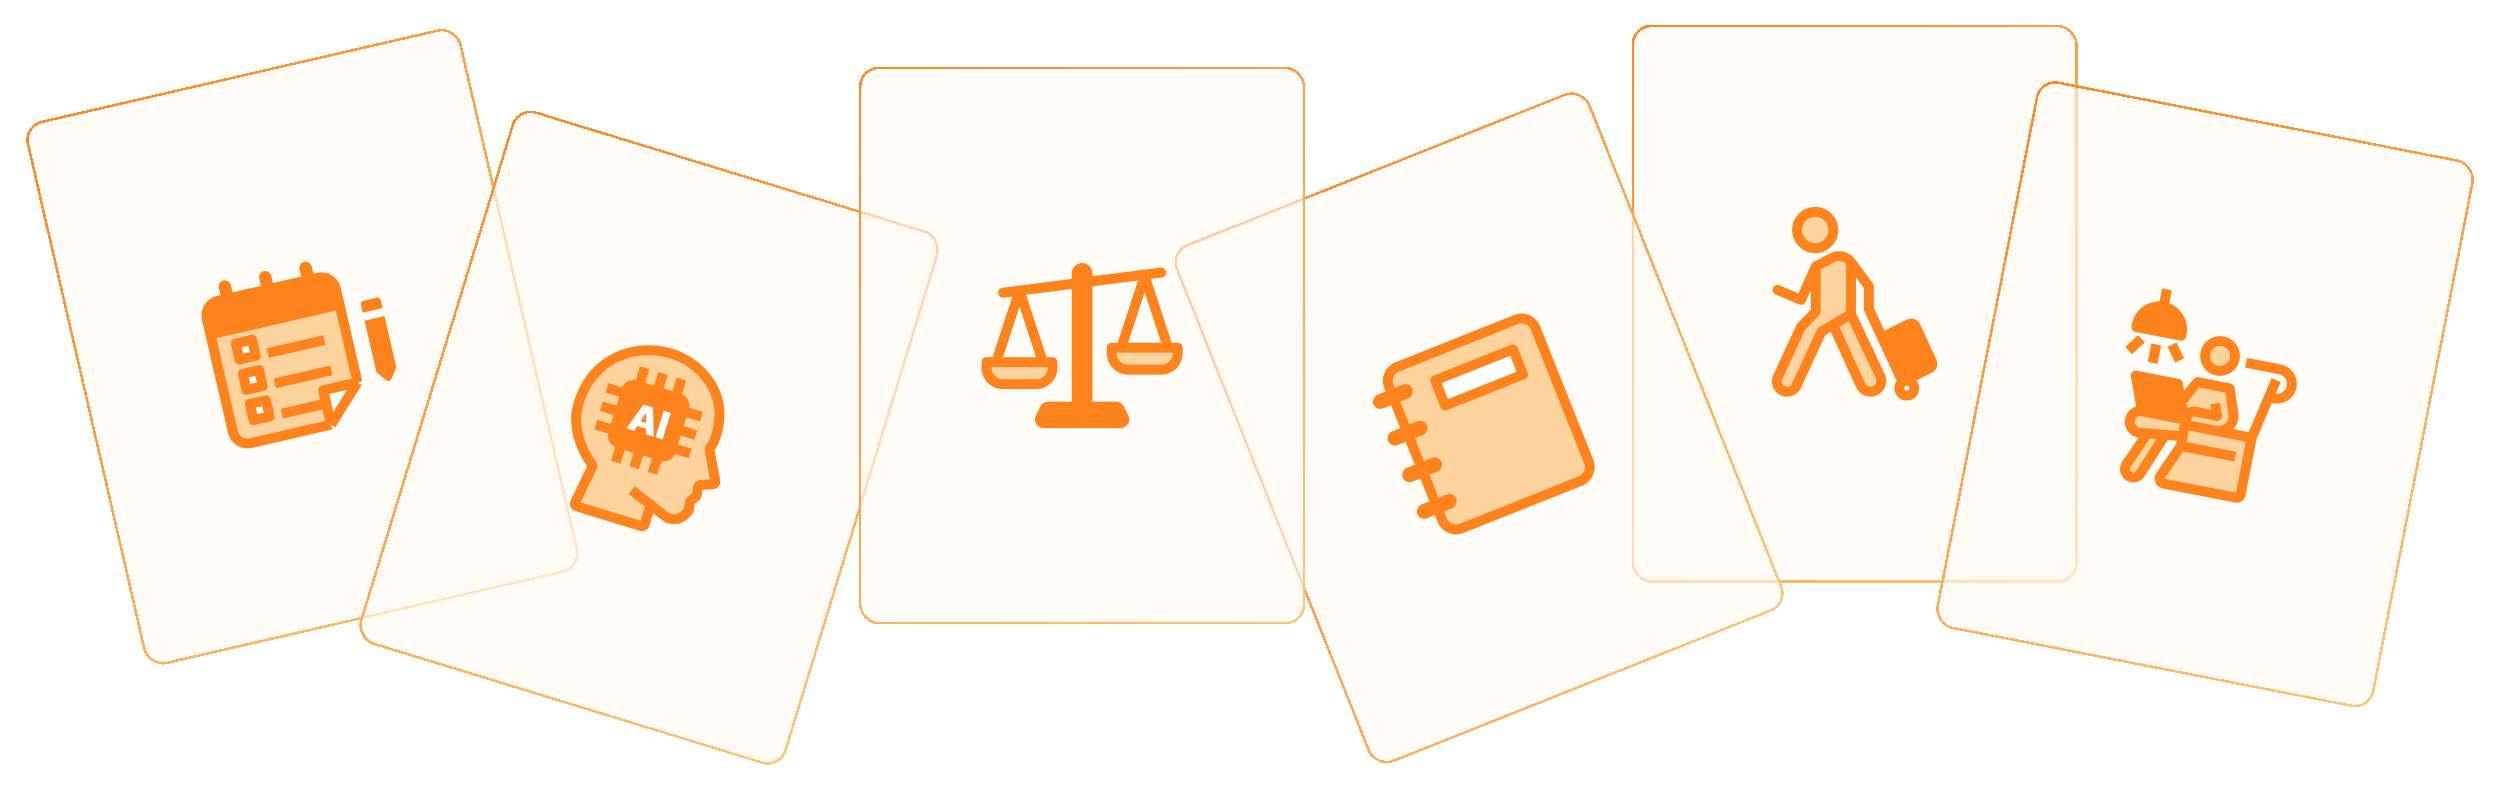 <svg width="1007" height="318" viewBox="0 0 1007 318" fill="none" xmlns="http://www.w3.org/2000/svg">
<g filter="url(#filter0_bd_60_2832)">
<rect x="9" y="46.382" width="179.736" height="224.67" rx="8" transform="rotate(-12.984 9 46.382)" fill="#FFFAF1" fill-opacity="0.6" shape-rendering="crispEdges"/>
<rect x="9.6" y="46.757" width="178.736" height="223.67" rx="7.5" transform="rotate(-12.984 9.6 46.757)" stroke="url(#paint0_linear_60_2832)" shape-rendering="crispEdges"/>
<path d="M130.496 152.704L143.913 149.611L133.777 166.934L130.496 152.704Z" fill="white"/>
<path d="M85.562 130.522L135.976 118.899L144.101 150.423L131.091 153.423L133.903 165.62L95.686 174.431L85.562 130.522Z" fill="#FED39D"/>
<path d="M83.285 124.36C82.541 121.131 84.555 117.91 87.784 117.166L128.131 107.863C131.36 107.118 134.581 109.133 135.326 112.362L136.79 118.712L84.75 130.711L83.285 124.36Z" fill="#FF831C"/>
<path d="M136.79 118.712L135.326 112.362C134.581 109.133 131.36 107.118 128.131 107.863L87.784 117.166C84.555 117.91 82.541 121.131 83.285 124.36L84.75 130.711M136.79 118.712L84.75 130.711M136.79 118.712L144.008 150.017M84.75 130.711L93.807 169.992C94.551 173.221 97.772 175.235 101.001 174.491L133.372 167.027M144.008 150.017L130.185 153.204L133.372 167.027M144.008 150.017L133.372 167.027" stroke="#FF831C" stroke-width="4" stroke-linejoin="round"/>
<rect x="87.566" y="109.508" width="5.007" height="14.186" rx="2.503" transform="rotate(-12.984 87.566 109.508)" fill="#FF831C"/>
<rect x="103.832" y="105.759" width="5.007" height="14.186" rx="2.503" transform="rotate(-12.984 103.832 105.759)" fill="#FF831C"/>
<rect x="120.094" y="102.009" width="5.007" height="14.186" rx="2.503" transform="rotate(-12.984 120.094 102.009)" fill="#FF831C"/>
<rect x="95.008" y="134.34" width="6.676" height="6.676" transform="rotate(-12.984 95.008 134.34)" fill="white" stroke="#FF831C" stroke-width="4" stroke-linejoin="round"/>
<rect x="97.82" y="146.537" width="6.676" height="6.676" transform="rotate(-12.984 97.82 146.537)" fill="white" stroke="#FF831C" stroke-width="4" stroke-linejoin="round"/>
<rect x="100.629" y="158.733" width="6.676" height="6.676" transform="rotate(-12.984 100.629 158.733)" fill="white" stroke="#FF831C" stroke-width="4" stroke-linejoin="round"/>
<path d="M107.891 138.22L130.658 132.97" stroke="#FF831C" stroke-width="4"/>
<path d="M110.703 150.417L133.471 145.168" stroke="#FF831C" stroke-width="4"/>
<path d="M113.516 162.614L131.404 158.49" stroke="#FF831C" stroke-width="4"/>
<path fill-rule="evenodd" clip-rule="evenodd" d="M156.676 149.451C156.305 149.537 155.916 149.445 155.623 149.203L151.942 146.161C151.735 145.99 151.59 145.756 151.53 145.494L146.846 125.178L154.885 123.324L159.569 143.64C159.63 143.902 159.602 144.176 159.491 144.421L157.513 148.767C157.355 149.113 157.046 149.366 156.676 149.451ZM154.135 120.072L153.377 116.783C153.225 116.126 152.57 115.716 151.912 115.867L146.253 117.172C145.596 117.324 145.186 117.979 145.338 118.636L146.096 121.926L154.135 120.072Z" fill="#FF831C"/>
</g>
<g filter="url(#filter1_bd_60_2832)">
<rect x="208.41" y="38.577" width="179.736" height="224.67" rx="8" transform="rotate(17.011 208.41 38.577)" fill="#FFFAF1" fill-opacity="0.6" shape-rendering="crispEdges"/>
<rect x="208.742" y="39.202" width="178.736" height="223.67" rx="7.5" transform="rotate(17.011 208.742 39.202)" stroke="url(#paint1_linear_60_2832)" shape-rendering="crispEdges"/>
<path d="M277.281 201.712L276.064 203.107C273.972 205.506 270.37 205.853 267.858 203.898L262.057 199.384L259.641 207.281C259.479 207.809 258.92 208.106 258.392 207.945L232.216 199.936C231.631 199.757 231.343 199.099 231.607 198.547L238.54 184.097C238.711 183.74 238.661 183.32 238.421 183.005C236.851 180.951 231.256 172.828 232.158 162.511C235.805 142.618 251.4 135.947 264.368 137.21C279.111 138.646 288.344 149.981 289.593 159.586C290.538 166.855 288.043 173.927 286.043 176.456C285.842 176.71 285.741 177.034 285.801 177.353L288.154 189.86C288.265 190.454 287.829 191.01 287.225 191.043L282.077 191.325C281.602 191.351 281.212 191.708 281.142 192.178L280.67 195.394C280.633 195.644 280.503 195.871 280.306 196.029L278.165 197.746C277.956 197.914 277.823 198.159 277.796 198.426L277.522 201.154C277.502 201.361 277.417 201.556 277.281 201.712Z" fill="#FED39D"/>
<path d="M254.458 193.418L262.057 199.384M262.057 199.384L267.858 203.898C270.37 205.853 273.972 205.506 276.064 203.107L277.281 201.712C277.417 201.556 277.502 201.361 277.522 201.154L277.796 198.426C277.823 198.159 277.956 197.914 278.165 197.746L280.306 196.029C280.503 195.871 280.633 195.644 280.67 195.394L281.142 192.178C281.212 191.708 281.602 191.351 282.077 191.325L287.225 191.043C287.829 191.01 288.265 190.454 288.154 189.86L285.801 177.353C285.741 177.034 285.842 176.71 286.043 176.456C288.043 173.927 290.538 166.855 289.593 159.586C288.344 149.981 279.111 138.646 264.368 137.21C251.4 135.947 235.805 142.618 232.158 162.511C231.256 172.828 236.851 180.951 238.421 183.005C238.661 183.32 238.711 183.74 238.54 184.097L231.607 198.547C231.343 199.099 231.631 199.757 232.216 199.936L258.392 207.945C258.92 208.106 259.479 207.809 259.641 207.281L262.057 199.384Z" stroke="#FF831C" stroke-width="4"/>
<rect x="253.195" y="150.255" width="24.31" height="24.31" rx="3" transform="rotate(17.011 253.195 150.255)" fill="#FF831C" stroke="#FF831C" stroke-width="4"/>
<path d="M259.684 144.151L257.421 151.548" stroke="#FF831C" stroke-width="4"/>
<path d="M250.309 174.795L248.046 182.192" stroke="#FF831C" stroke-width="4"/>
<path d="M267.082 146.415L264.819 153.812" stroke="#FF831C" stroke-width="4"/>
<path d="M257.707 177.059L255.444 184.455" stroke="#FF831C" stroke-width="4"/>
<path d="M274.477 148.678L272.214 156.074" stroke="#FF831C" stroke-width="4"/>
<path d="M265.102 179.321L262.839 186.718" stroke="#FF831C" stroke-width="4"/>
<path d="M239.977 167.012L247.373 169.275" stroke="#FF831C" stroke-width="4"/>
<path d="M270.621 176.387L278.018 178.65" stroke="#FF831C" stroke-width="4"/>
<path d="M242.242 159.615L249.639 161.878" stroke="#FF831C" stroke-width="4"/>
<path d="M272.887 168.99L280.283 171.253" stroke="#FF831C" stroke-width="4"/>
<path d="M244.504 152.219L251.901 154.482" stroke="#FF831C" stroke-width="4"/>
<path d="M275.148 161.594L282.545 163.857" stroke="#FF831C" stroke-width="4"/>
<path d="M270.173 162.292L266.889 173.026L264.064 172.162L267.348 161.428L270.173 162.292Z" fill="white"/>
<path d="M255.39 169.508L252.345 168.576L259.193 158.932L263.035 160.108L263.315 171.932L260.27 171.001L260.27 168.696L256.679 167.598L255.39 169.508ZM257.98 165.669L260.271 166.37L260.27 162.42L260.186 162.394L257.98 165.669Z" fill="white"/>
</g>
<g filter="url(#filter2_bd_60_2832)">
<rect x="657.172" y="6" width="179.736" height="224.67" rx="8" fill="#FFFAF1" fill-opacity="0.6" shape-rendering="crispEdges"/>
<rect x="657.672" y="6.5" width="178.736" height="223.67" rx="7.5" stroke="url(#paint2_linear_60_2832)" shape-rendering="crispEdges"/>
<path d="M743.375 98.835L731.375 103.835V119.835L726.375 126.835L717.375 143.335L715.875 152.335L721.875 153.835L733.875 129.835L738.875 126.835L747.875 150.335L753.875 154.335L757.875 150.335L745.875 122.335C745.708 118.835 745.475 110.835 745.875 106.835C746.275 102.835 744.375 99.835 743.375 98.835Z" fill="#FED39D"/>
<circle cx="731.159" cy="88.642" r="7.307" fill="#FED39D" stroke="#FF831C" stroke-width="4"/>
<path d="M739.043 127.142L745.579 123.227L758.844 149.747L752.355 153.772L739.043 127.142Z" fill="#FED39D"/>
<path d="M731.377 103.352L737.954 99.871C740.567 98.488 743.792 99.202 745.578 101.545M731.377 103.352V121.578L725.456 127.653L716.098 147.9C714.831 150.641 716.832 153.772 719.852 153.772C721.465 153.772 722.93 152.835 723.607 151.371L733.658 129.626L745.578 122.544M731.377 103.352L725.456 116.781L715.98 112.765M752.78 120.473V111.359L745.645 101.635C745.623 101.605 745.6 101.575 745.578 101.545M745.578 122.544V101.545M745.578 122.544L757.367 147.563C758.728 150.451 756.621 153.772 753.429 153.772C751.722 153.772 750.173 152.775 749.466 151.222L738.417 126.938M745.578 101.545V101.543M752.781 120.439L758.079 131.902M758.079 131.902L766.337 149.768L777.25 144.339C778.224 143.854 778.637 142.682 778.18 141.693L771.611 127.482C771.135 126.452 769.903 126.019 768.888 126.524L758.079 131.902ZM771.049 152.327C771.049 153.988 769.702 155.335 768.041 155.335C766.379 155.335 765.033 153.988 765.033 152.327C765.033 150.665 766.379 149.318 768.041 149.318C769.702 149.318 771.049 150.665 771.049 152.327Z" stroke="#FF831C" stroke-width="4" stroke-linecap="round" stroke-linejoin="round"/>
<path d="M770.375 126.335L758.875 131.835L766.375 149.335L778.875 142.835L770.375 126.335Z" fill="#FF831C"/>
</g>
<g filter="url(#filter3_bd_60_2832)">
<rect x="470.695" y="97.253" width="179.736" height="224.67" rx="8" transform="rotate(-21.728 470.695 97.253)" fill="#FFFAF1" fill-opacity="0.6" shape-rendering="crispEdges"/>
<rect x="471.345" y="97.532" width="178.736" height="223.67" rx="7.5" transform="rotate(-21.728 471.345 97.532)" stroke="url(#paint3_linear_60_2832)" shape-rendering="crispEdges"/>
<path d="M558.133 145.656L615.319 122.866L634.559 168.463L641.605 186.142L626.847 192.023L583.496 209.299L558.133 145.656Z" fill="#FED39D"/>
<path d="M610.668 124.721L562.785 143.803C559.706 145.03 558.205 148.52 559.432 151.598L562.725 159.86L580.904 205.477C582.131 208.556 585.621 210.056 588.699 208.83L626.476 193.775L636.583 189.747C639.661 188.52 641.162 185.03 639.935 181.952L635.908 171.846L621.756 136.335L618.463 128.073C617.237 124.995 613.747 123.494 610.668 124.721Z" stroke="#FF831C" stroke-width="4" stroke-linejoin="round"/>
<rect x="571.977" y="205.874" width="5.957" height="16.879" rx="2.979" transform="rotate(-111.728 571.977 205.874)" fill="#FF831C"/>
<rect x="566.098" y="191.116" width="5.957" height="16.879" rx="2.979" transform="rotate(-111.728 566.098 191.116)" fill="#FF831C"/>
<rect x="560.215" y="176.358" width="5.957" height="16.879" rx="2.979" transform="rotate(-111.728 560.215 176.358)" fill="#FF831C"/>
<rect x="554.332" y="161.601" width="5.957" height="16.879" rx="2.979" transform="rotate(-111.728 554.332 161.601)" fill="#FF831C"/>
<rect x="578.07" y="149.201" width="33.759" height="10.922" transform="rotate(-21.728 578.07 149.201)" fill="white" stroke="#FF831C" stroke-width="4" stroke-linejoin="round"/>
</g>
<g filter="url(#filter4_bd_60_2832)">
<rect x="821.531" y="27.344" width="179.736" height="224.67" rx="8" transform="rotate(11.043 821.531 27.344)" fill="#FFFAF1" fill-opacity="0.6" shape-rendering="crispEdges"/>
<rect x="821.926" y="27.93" width="178.736" height="223.67" rx="7.5" transform="rotate(11.043 821.926 27.93)" stroke="url(#paint4_linear_60_2832)" shape-rendering="crispEdges"/>
<path d="M860.686 126.875C861.661 121.879 866.502 118.619 871.498 119.594C876.494 120.569 879.754 125.41 878.779 130.406L878.616 131.242L860.523 127.711L860.686 126.875Z" fill="#FF831C"/>
<path d="M871.498 119.594V119.594C866.502 118.619 861.661 121.879 860.686 126.875L860.523 127.711L878.616 131.242L878.779 130.406C879.754 125.41 876.494 120.569 871.498 119.594V119.594ZM871.498 119.594L872.865 112.589M868.542 134.739L867.095 142.154M874.914 134.87L877.942 141.209M862.588 132.464L857.399 137.2" stroke="#FF831C" stroke-width="4" stroke-linejoin="round"/>
<path d="M878.643 158.289C879.321 156.768 884.006 151.067 885.267 149.929L898.083 152.43L899.625 162.544C900.265 166.74 896.552 170.302 892.387 169.489L906.978 172.337L902.496 195.299C902.337 196.112 901.55 196.642 900.737 196.483L871.48 190.773C870.069 190.498 869.401 188.869 870.212 187.682L878.427 175.663L879.194 171.737L872.156 171.132L862.119 186.779C861.373 187.942 859.993 188.532 858.637 188.267C856.264 187.804 855.137 185.065 856.496 183.066L865.026 170.519L861.929 170.314C859.315 170.141 857.446 167.713 857.948 165.142L857.996 164.897C858.429 162.675 860.582 161.225 862.804 161.659L860.278 147.283L877.292 150.604L878.643 158.289Z" fill="#FED39D"/>
<path d="M878.643 158.289C879.321 156.768 884.006 151.067 885.267 149.929L898.083 152.43L899.625 162.544C900.265 166.74 896.552 170.302 892.387 169.489L883.018 167.661C881.407 167.346 880.355 165.785 880.67 164.174V164.174C880.984 162.563 882.545 161.511 884.157 161.826L892.992 163.55L892.322 158.574M904.724 142.123L918.373 144.787C921.595 145.416 923.698 148.538 923.069 151.76C922.44 154.983 919.318 157.085 916.095 156.456L914.224 156.091M916.844 149.075L906.978 172.337M906.978 172.337L902.496 195.299C902.337 196.112 901.55 196.642 900.737 196.483L871.48 190.773C870.069 190.498 869.401 188.869 870.212 187.682L878.427 175.663M906.978 172.337L891.853 169.385M878.427 175.663L900.403 179.952M878.427 175.663L879.194 171.737M879.194 171.737L880.487 165.11L862.804 161.659M879.194 171.737L865.026 170.519M865.026 170.519L861.929 170.314C859.315 170.141 857.446 167.713 857.948 165.142L857.996 164.897C858.429 162.675 860.582 161.225 862.804 161.659V161.659M865.026 170.519L856.496 183.066C855.137 185.065 856.264 187.804 858.637 188.267V188.267C859.993 188.532 861.373 187.942 862.119 186.779L872.242 170.998M862.804 161.659L860.278 147.283L877.292 150.604L879.818 164.979" stroke="#FF831C" stroke-width="4" stroke-linejoin="round"/>
<path d="M895.388 133.485C892.13 132.849 888.973 134.975 888.337 138.233C888.01 139.911 888.414 141.561 889.328 142.855C890.19 144.074 891.504 144.976 893.085 145.284C894.666 145.593 896.223 145.251 897.479 144.446C898.813 143.591 899.808 142.214 900.136 140.536C900.772 137.278 898.646 134.121 895.388 133.485Z" fill="#FED39D" stroke="#FF831C" stroke-width="4" stroke-linejoin="round"/>
<path d="M877.945 150.785L860.512 147.383L861.673 160.468L879.657 163.978L877.945 150.785Z" fill="#FF831C"/>
</g>
<g filter="url(#filter5_bd_60_2832)">
<rect x="346.004" y="22.851" width="179.736" height="224.67" rx="8" fill="#FFFAF1" fill-opacity="0.6" shape-rendering="crispEdges"/>
<rect x="346.504" y="23.351" width="178.736" height="223.67" rx="7.5" stroke="url(#paint5_linear_60_2832)" shape-rendering="crispEdges"/>
<path d="M404.02 113.906L467.754 105.763" stroke="#FF831C" stroke-width="4" stroke-linecap="round"/>
<path d="M433.727 106.104C433.727 104.911 434.694 103.944 435.887 103.944C437.08 103.944 438.047 104.911 438.047 106.104V158.55H433.727V106.104Z" fill="#FF831C" stroke="#FF831C" stroke-width="4"/>
<path d="M420.87 160.603C421.124 160.095 421.644 159.773 422.212 159.773H449.561C450.13 159.773 450.649 160.095 450.903 160.603L452.728 164.257C453.226 165.254 452.501 166.427 451.386 166.427H420.387C419.272 166.427 418.547 165.254 419.045 164.257L420.87 160.603Z" fill="#FF831C" stroke="#FF831C" stroke-width="4" stroke-linejoin="round"/>
<path d="M447.781 136.043H470.493H474.371V138.259C474.371 141.93 471.395 144.906 467.724 144.906H454.429C450.757 144.906 447.781 141.93 447.781 138.259V136.043Z" fill="#FED39D"/>
<path d="M470.493 136.043H474.371V138.259C474.371 141.93 471.395 144.906 467.724 144.906H454.429C450.757 144.906 447.781 141.93 447.781 138.259V136.043H470.493ZM470.493 136.043L461.076 107.237L451.659 136.043" stroke="#FF831C" stroke-width="4" stroke-linejoin="round"/>
<path d="M397.371 141.888H420.083H423.961V144.104C423.961 147.775 420.985 150.751 417.314 150.751H404.019C400.347 150.751 397.371 147.775 397.371 144.104V141.888Z" fill="#FED39D"/>
<path d="M420.083 141.888H423.961V144.104C423.961 147.775 420.985 150.751 417.314 150.751H404.019C400.347 150.751 397.371 147.775 397.371 144.104V141.888H420.083ZM420.083 141.888L410.666 113.082L401.249 141.888" stroke="#FF831C" stroke-width="4" stroke-linejoin="round"/>
</g>
<defs>
<filter id="filter0_bd_60_2832" x="-0.9" y="-2" width="245.417" height="281.208" filterUnits="userSpaceOnUse" color-interpolation-filters="sRGB">
<feFlood flood-opacity="0" result="BackgroundImageFix"/>
<feGaussianBlur in="BackgroundImageFix" stdDeviation="4"/>
<feComposite in2="SourceAlpha" operator="in" result="effect1_backgroundBlur_60_2832"/>
<feColorMatrix in="SourceAlpha" type="matrix" values="0 0 0 0 0 0 0 0 0 0 0 0 0 0 0 0 0 0 127 0" result="hardAlpha"/>
<feOffset dy="4"/>
<feGaussianBlur stdDeviation="4.95"/>
<feComposite in2="hardAlpha" operator="out"/>
<feColorMatrix type="matrix" values="0 0 0 0 0.866 0 0 0 0 0.511 0 0 0 0 0.217 0 0 0 0.1 0"/>
<feBlend mode="normal" in2="effect1_backgroundBlur_60_2832" result="effect2_dropShadow_60_2832"/>
<feBlend mode="normal" in="SourceGraphic" in2="effect2_dropShadow_60_2832" result="shape"/>
</filter>
<filter id="filter1_bd_60_2832" x="132.78" y="30.577" width="257.402" height="289.323" filterUnits="userSpaceOnUse" color-interpolation-filters="sRGB">
<feFlood flood-opacity="0" result="BackgroundImageFix"/>
<feGaussianBlur in="BackgroundImageFix" stdDeviation="4"/>
<feComposite in2="SourceAlpha" operator="in" result="effect1_backgroundBlur_60_2832"/>
<feColorMatrix in="SourceAlpha" type="matrix" values="0 0 0 0 0 0 0 0 0 0 0 0 0 0 0 0 0 0 127 0" result="hardAlpha"/>
<feOffset dy="4"/>
<feGaussianBlur stdDeviation="4.95"/>
<feComposite in2="hardAlpha" operator="out"/>
<feColorMatrix type="matrix" values="0 0 0 0 0.866 0 0 0 0 0.511 0 0 0 0 0.217 0 0 0 0.1 0"/>
<feBlend mode="normal" in2="effect1_backgroundBlur_60_2832" result="effect2_dropShadow_60_2832"/>
<feBlend mode="normal" in="SourceGraphic" in2="effect2_dropShadow_60_2832" result="shape"/>
</filter>
<filter id="filter2_bd_60_2832" x="647.272" y="-2" width="199.534" height="246.57" filterUnits="userSpaceOnUse" color-interpolation-filters="sRGB">
<feFlood flood-opacity="0" result="BackgroundImageFix"/>
<feGaussianBlur in="BackgroundImageFix" stdDeviation="4"/>
<feComposite in2="SourceAlpha" operator="in" result="effect1_backgroundBlur_60_2832"/>
<feColorMatrix in="SourceAlpha" type="matrix" values="0 0 0 0 0 0 0 0 0 0 0 0 0 0 0 0 0 0 127 0" result="hardAlpha"/>
<feOffset dy="4"/>
<feGaussianBlur stdDeviation="4.95"/>
<feComposite in2="hardAlpha" operator="out"/>
<feColorMatrix type="matrix" values="0 0 0 0 0.866 0 0 0 0 0.511 0 0 0 0 0.217 0 0 0 0.1 0"/>
<feBlend mode="normal" in2="effect1_backgroundBlur_60_2832" result="effect2_dropShadow_60_2832"/>
<feBlend mode="normal" in="SourceGraphic" in2="effect2_dropShadow_60_2832" result="shape"/>
</filter>
<filter id="filter3_bd_60_2832" x="460.795" y="22.714" width="269.941" height="297.146" filterUnits="userSpaceOnUse" color-interpolation-filters="sRGB">
<feFlood flood-opacity="0" result="BackgroundImageFix"/>
<feGaussianBlur in="BackgroundImageFix" stdDeviation="4"/>
<feComposite in2="SourceAlpha" operator="in" result="effect1_backgroundBlur_60_2832"/>
<feColorMatrix in="SourceAlpha" type="matrix" values="0 0 0 0 0 0 0 0 0 0 0 0 0 0 0 0 0 0 127 0" result="hardAlpha"/>
<feOffset dy="4"/>
<feGaussianBlur stdDeviation="4.95"/>
<feComposite in2="hardAlpha" operator="out"/>
<feColorMatrix type="matrix" values="0 0 0 0 0.866 0 0 0 0 0.511 0 0 0 0 0.217 0 0 0 0.1 0"/>
<feBlend mode="normal" in2="effect1_backgroundBlur_60_2832" result="effect2_dropShadow_60_2832"/>
<feBlend mode="normal" in="SourceGraphic" in2="effect2_dropShadow_60_2832" result="shape"/>
</filter>
<filter id="filter4_bd_60_2832" x="768.596" y="19.344" width="239.241" height="276.838" filterUnits="userSpaceOnUse" color-interpolation-filters="sRGB">
<feFlood flood-opacity="0" result="BackgroundImageFix"/>
<feGaussianBlur in="BackgroundImageFix" stdDeviation="4"/>
<feComposite in2="SourceAlpha" operator="in" result="effect1_backgroundBlur_60_2832"/>
<feColorMatrix in="SourceAlpha" type="matrix" values="0 0 0 0 0 0 0 0 0 0 0 0 0 0 0 0 0 0 127 0" result="hardAlpha"/>
<feOffset dy="4"/>
<feGaussianBlur stdDeviation="4.95"/>
<feComposite in2="hardAlpha" operator="out"/>
<feColorMatrix type="matrix" values="0 0 0 0 0.866 0 0 0 0 0.511 0 0 0 0 0.217 0 0 0 0.1 0"/>
<feBlend mode="normal" in2="effect1_backgroundBlur_60_2832" result="effect2_dropShadow_60_2832"/>
<feBlend mode="normal" in="SourceGraphic" in2="effect2_dropShadow_60_2832" result="shape"/>
</filter>
<filter id="filter5_bd_60_2832" x="336.104" y="14.851" width="199.534" height="246.57" filterUnits="userSpaceOnUse" color-interpolation-filters="sRGB">
<feFlood flood-opacity="0" result="BackgroundImageFix"/>
<feGaussianBlur in="BackgroundImageFix" stdDeviation="4"/>
<feComposite in2="SourceAlpha" operator="in" result="effect1_backgroundBlur_60_2832"/>
<feColorMatrix in="SourceAlpha" type="matrix" values="0 0 0 0 0 0 0 0 0 0 0 0 0 0 0 0 0 0 127 0" result="hardAlpha"/>
<feOffset dy="4"/>
<feGaussianBlur stdDeviation="4.95"/>
<feComposite in2="hardAlpha" operator="out"/>
<feColorMatrix type="matrix" values="0 0 0 0 0.866 0 0 0 0 0.511 0 0 0 0 0.217 0 0 0 0.1 0"/>
<feBlend mode="normal" in2="effect1_backgroundBlur_60_2832" result="effect2_dropShadow_60_2832"/>
<feBlend mode="normal" in="SourceGraphic" in2="effect2_dropShadow_60_2832" result="shape"/>
</filter>
<linearGradient id="paint0_linear_60_2832" x1="9" y1="23.915" x2="229.738" y2="321.602" gradientUnits="userSpaceOnUse">
<stop stop-color="#FF831C"/>
<stop offset="1" stop-color="#FFD38A"/>
</linearGradient>
<linearGradient id="paint1_linear_60_2832" x1="208.41" y1="16.11" x2="429.148" y2="313.797" gradientUnits="userSpaceOnUse">
<stop stop-color="#FF831C"/>
<stop offset="1" stop-color="#FFD38A"/>
</linearGradient>
<linearGradient id="paint2_linear_60_2832" x1="657.172" y1="-16.467" x2="877.91" y2="281.22" gradientUnits="userSpaceOnUse">
<stop stop-color="#FF831C"/>
<stop offset="1" stop-color="#FFD38A"/>
</linearGradient>
<linearGradient id="paint3_linear_60_2832" x1="470.695" y1="74.786" x2="691.433" y2="372.473" gradientUnits="userSpaceOnUse">
<stop stop-color="#FF831C"/>
<stop offset="1" stop-color="#FFD38A"/>
</linearGradient>
<linearGradient id="paint4_linear_60_2832" x1="821.531" y1="4.877" x2="1042.27" y2="302.564" gradientUnits="userSpaceOnUse">
<stop stop-color="#FF831C"/>
<stop offset="1" stop-color="#FFD38A"/>
</linearGradient>
<linearGradient id="paint5_linear_60_2832" x1="346.004" y1="0.384" x2="566.742" y2="298.071" gradientUnits="userSpaceOnUse">
<stop stop-color="#FF831C"/>
<stop offset="1" stop-color="#FFD38A"/>
</linearGradient>
</defs>
</svg>
